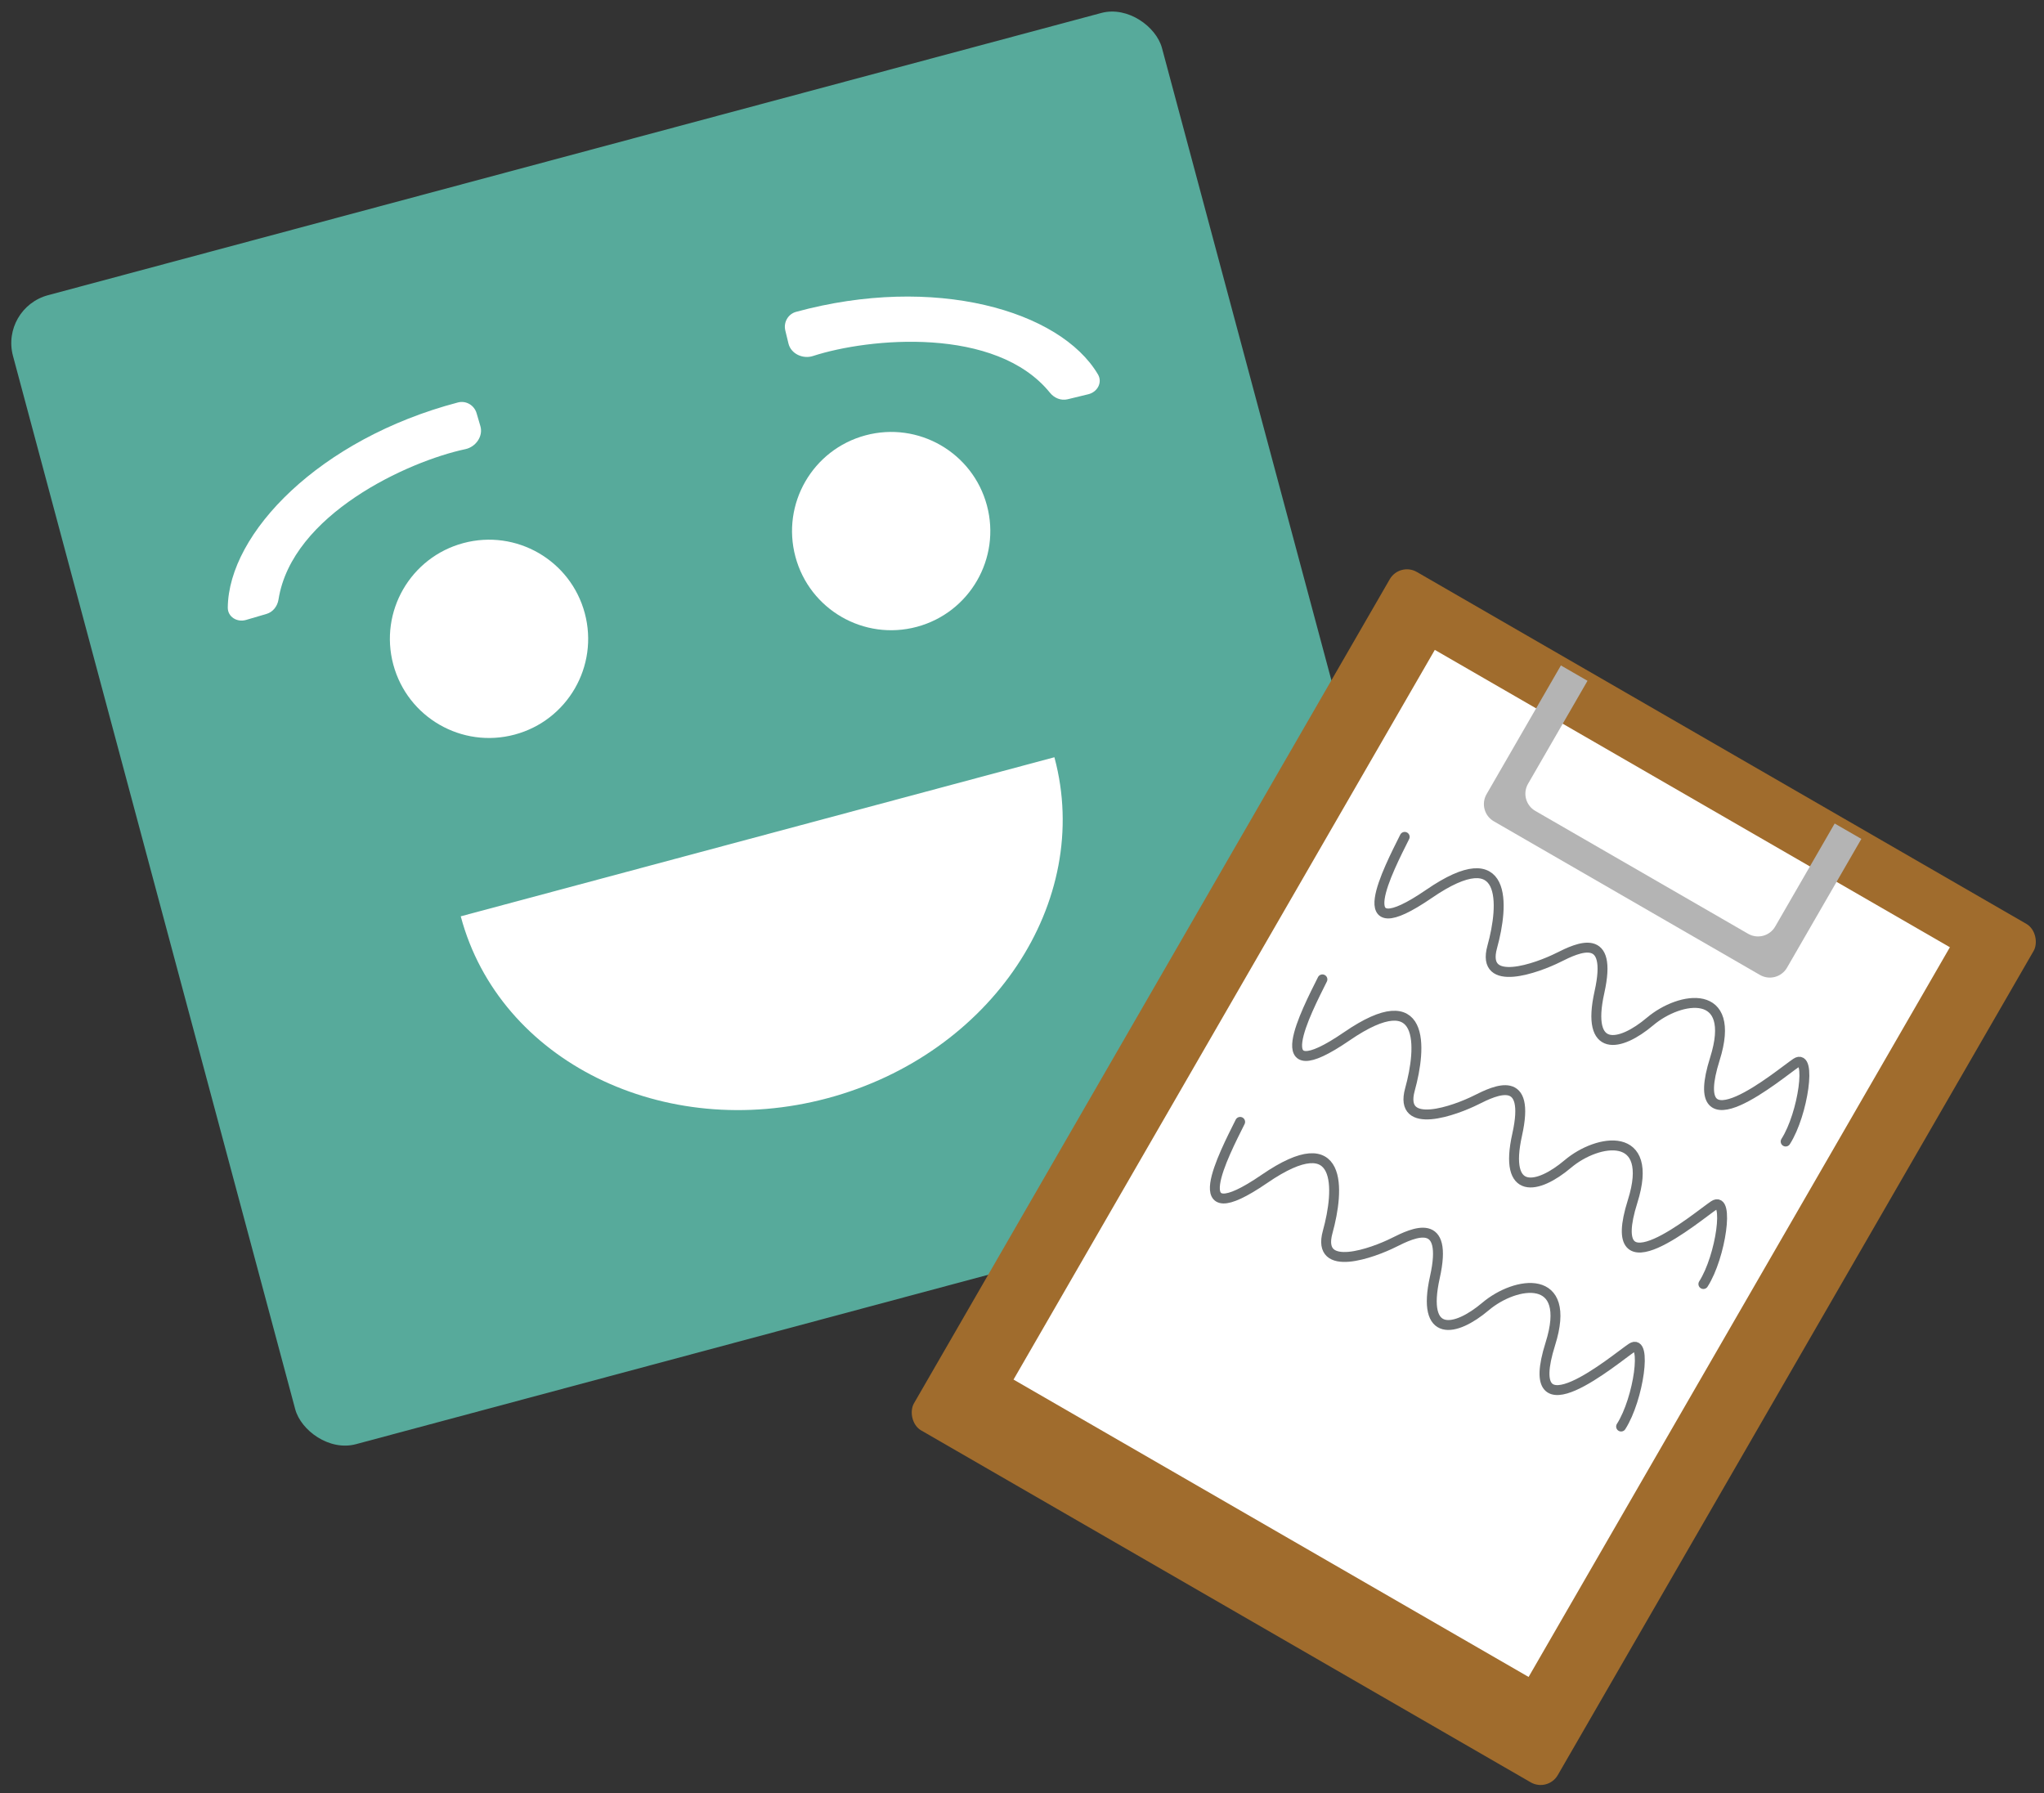 <svg width="2062" height="1809" viewBox="0 0 2062 1809" fill="none" xmlns="http://www.w3.org/2000/svg">
<rect x="0" y="0" width="2062" height="1809" fill="#333333" stroke="none"/>
<rect x="0.153" y="310.736" width="1200" height="1200" rx="50" transform="rotate(-15 0.153 310.736)" fill="#57AA9B"/>
<circle cx="493.333" cy="644.463" r="100" transform="rotate(-15 493.333 644.463)" fill="white"/>
<circle cx="899.022" cy="535.759" r="100" transform="rotate(-15 899.022 535.759)" fill="white"/>
<path fill-rule="evenodd" clip-rule="evenodd" d="M1063.68 763.916C1063.73 764.077 1063.77 764.238 1063.81 764.399C1102.76 909.768 1000.28 1063.54 834.904 1107.85C669.53 1152.16 503.891 1070.24 464.939 924.866C464.896 924.705 464.853 924.544 464.81 924.383L1063.68 763.916Z" fill="white"/>
<path d="M461.935 406.007C322.258 442.751 230.568 537.891 229.789 612.9C229.692 622.322 239.151 628.056 248.191 625.401L268.87 619.327C275.411 617.406 279.898 611.515 280.96 604.78C294.478 519.057 411.488 465.396 469.48 453.102C479.929 450.887 487.625 440.123 484.614 429.875L480.791 416.856C478.408 408.743 470.112 403.855 461.935 406.007Z" fill="white"/>
<path d="M803.128 314.584C942.464 276.568 1069.44 313.116 1107.62 377.687C1112.41 385.797 1107.09 395.493 1097.93 397.713L1076.99 402.793C1070.36 404.4 1063.53 401.541 1059.24 396.24C1004.67 328.76 876.511 340.794 820.141 359.143C809.984 362.449 797.938 356.975 795.42 346.594L792.223 333.409C790.23 325.191 794.97 316.81 803.128 314.584Z" fill="white"/>
<rect x="1412" y="567" width="750" height="1000" rx="20" transform="rotate(30 1412 567)" fill="#A06C2D"/>
<rect x="1447.45" y="655.595" width="600" height="850" transform="rotate(30 1447.45 655.595)" fill="white"/>
<path fill-rule="evenodd" clip-rule="evenodd" d="M1601.49 686.794L1574.64 671.294L1499.64 801.198C1494.12 810.764 1497.4 822.996 1506.96 828.519L1775.43 983.519C1785 989.041 1797.23 985.764 1802.75 976.198L1877.75 846.294L1850.84 830.756L1790.84 934.68C1785.32 944.245 1773.09 947.523 1763.52 942L1548.81 818.038C1539.24 812.515 1535.97 800.283 1541.49 790.717L1601.49 686.794Z" fill="#B4B4B4"/>
<path opacity="0.6" d="M1417.06 844.244C1401.27 875.927 1357.5 959.394 1441.61 901.72C1521.6 846.864 1517.09 912.971 1505.37 955.277C1493.65 997.583 1551.6 976.197 1571.93 965.993C1592.26 955.788 1627.31 939.075 1613.51 1000.97C1599.72 1062.86 1634.17 1056.2 1664.61 1030.47C1695.05 1004.74 1752.75 995.912 1729.99 1068.22C1699.55 1164.96 1796.1 1082.72 1811.96 1072.24C1827.82 1061.77 1819.18 1123.75 1801.38 1151.58" stroke="#0B1215" stroke-width="10" stroke-linecap="round"/>
<path opacity="0.6" d="M1334.06 988.004C1318.27 1019.69 1274.5 1103.15 1358.61 1045.48C1438.6 990.625 1434.09 1056.73 1422.37 1099.04C1410.65 1141.34 1468.6 1119.96 1488.93 1109.75C1509.26 1099.55 1544.31 1082.84 1530.51 1144.73C1516.72 1206.62 1551.17 1199.96 1581.61 1174.23C1612.05 1148.5 1669.75 1139.67 1646.99 1211.98C1616.55 1308.72 1713.1 1226.48 1728.96 1216C1744.82 1205.53 1736.18 1267.51 1718.38 1295.34" stroke="#0B1215" stroke-width="10" stroke-linecap="round"/>
<path opacity="0.6" d="M1251.06 1131.76C1235.27 1163.45 1191.5 1246.91 1275.61 1189.24C1355.6 1134.38 1351.09 1200.49 1339.37 1242.8C1327.65 1285.1 1385.6 1263.72 1405.93 1253.51C1426.26 1243.31 1461.31 1226.6 1447.51 1288.49C1433.72 1350.38 1468.17 1343.72 1498.61 1317.99C1529.05 1292.26 1586.75 1283.43 1563.99 1355.74C1533.55 1452.48 1630.1 1370.24 1645.96 1359.76C1661.82 1349.29 1653.18 1411.27 1635.38 1439.1" stroke="#0B1215" stroke-width="10" stroke-linecap="round"/>
</svg>
